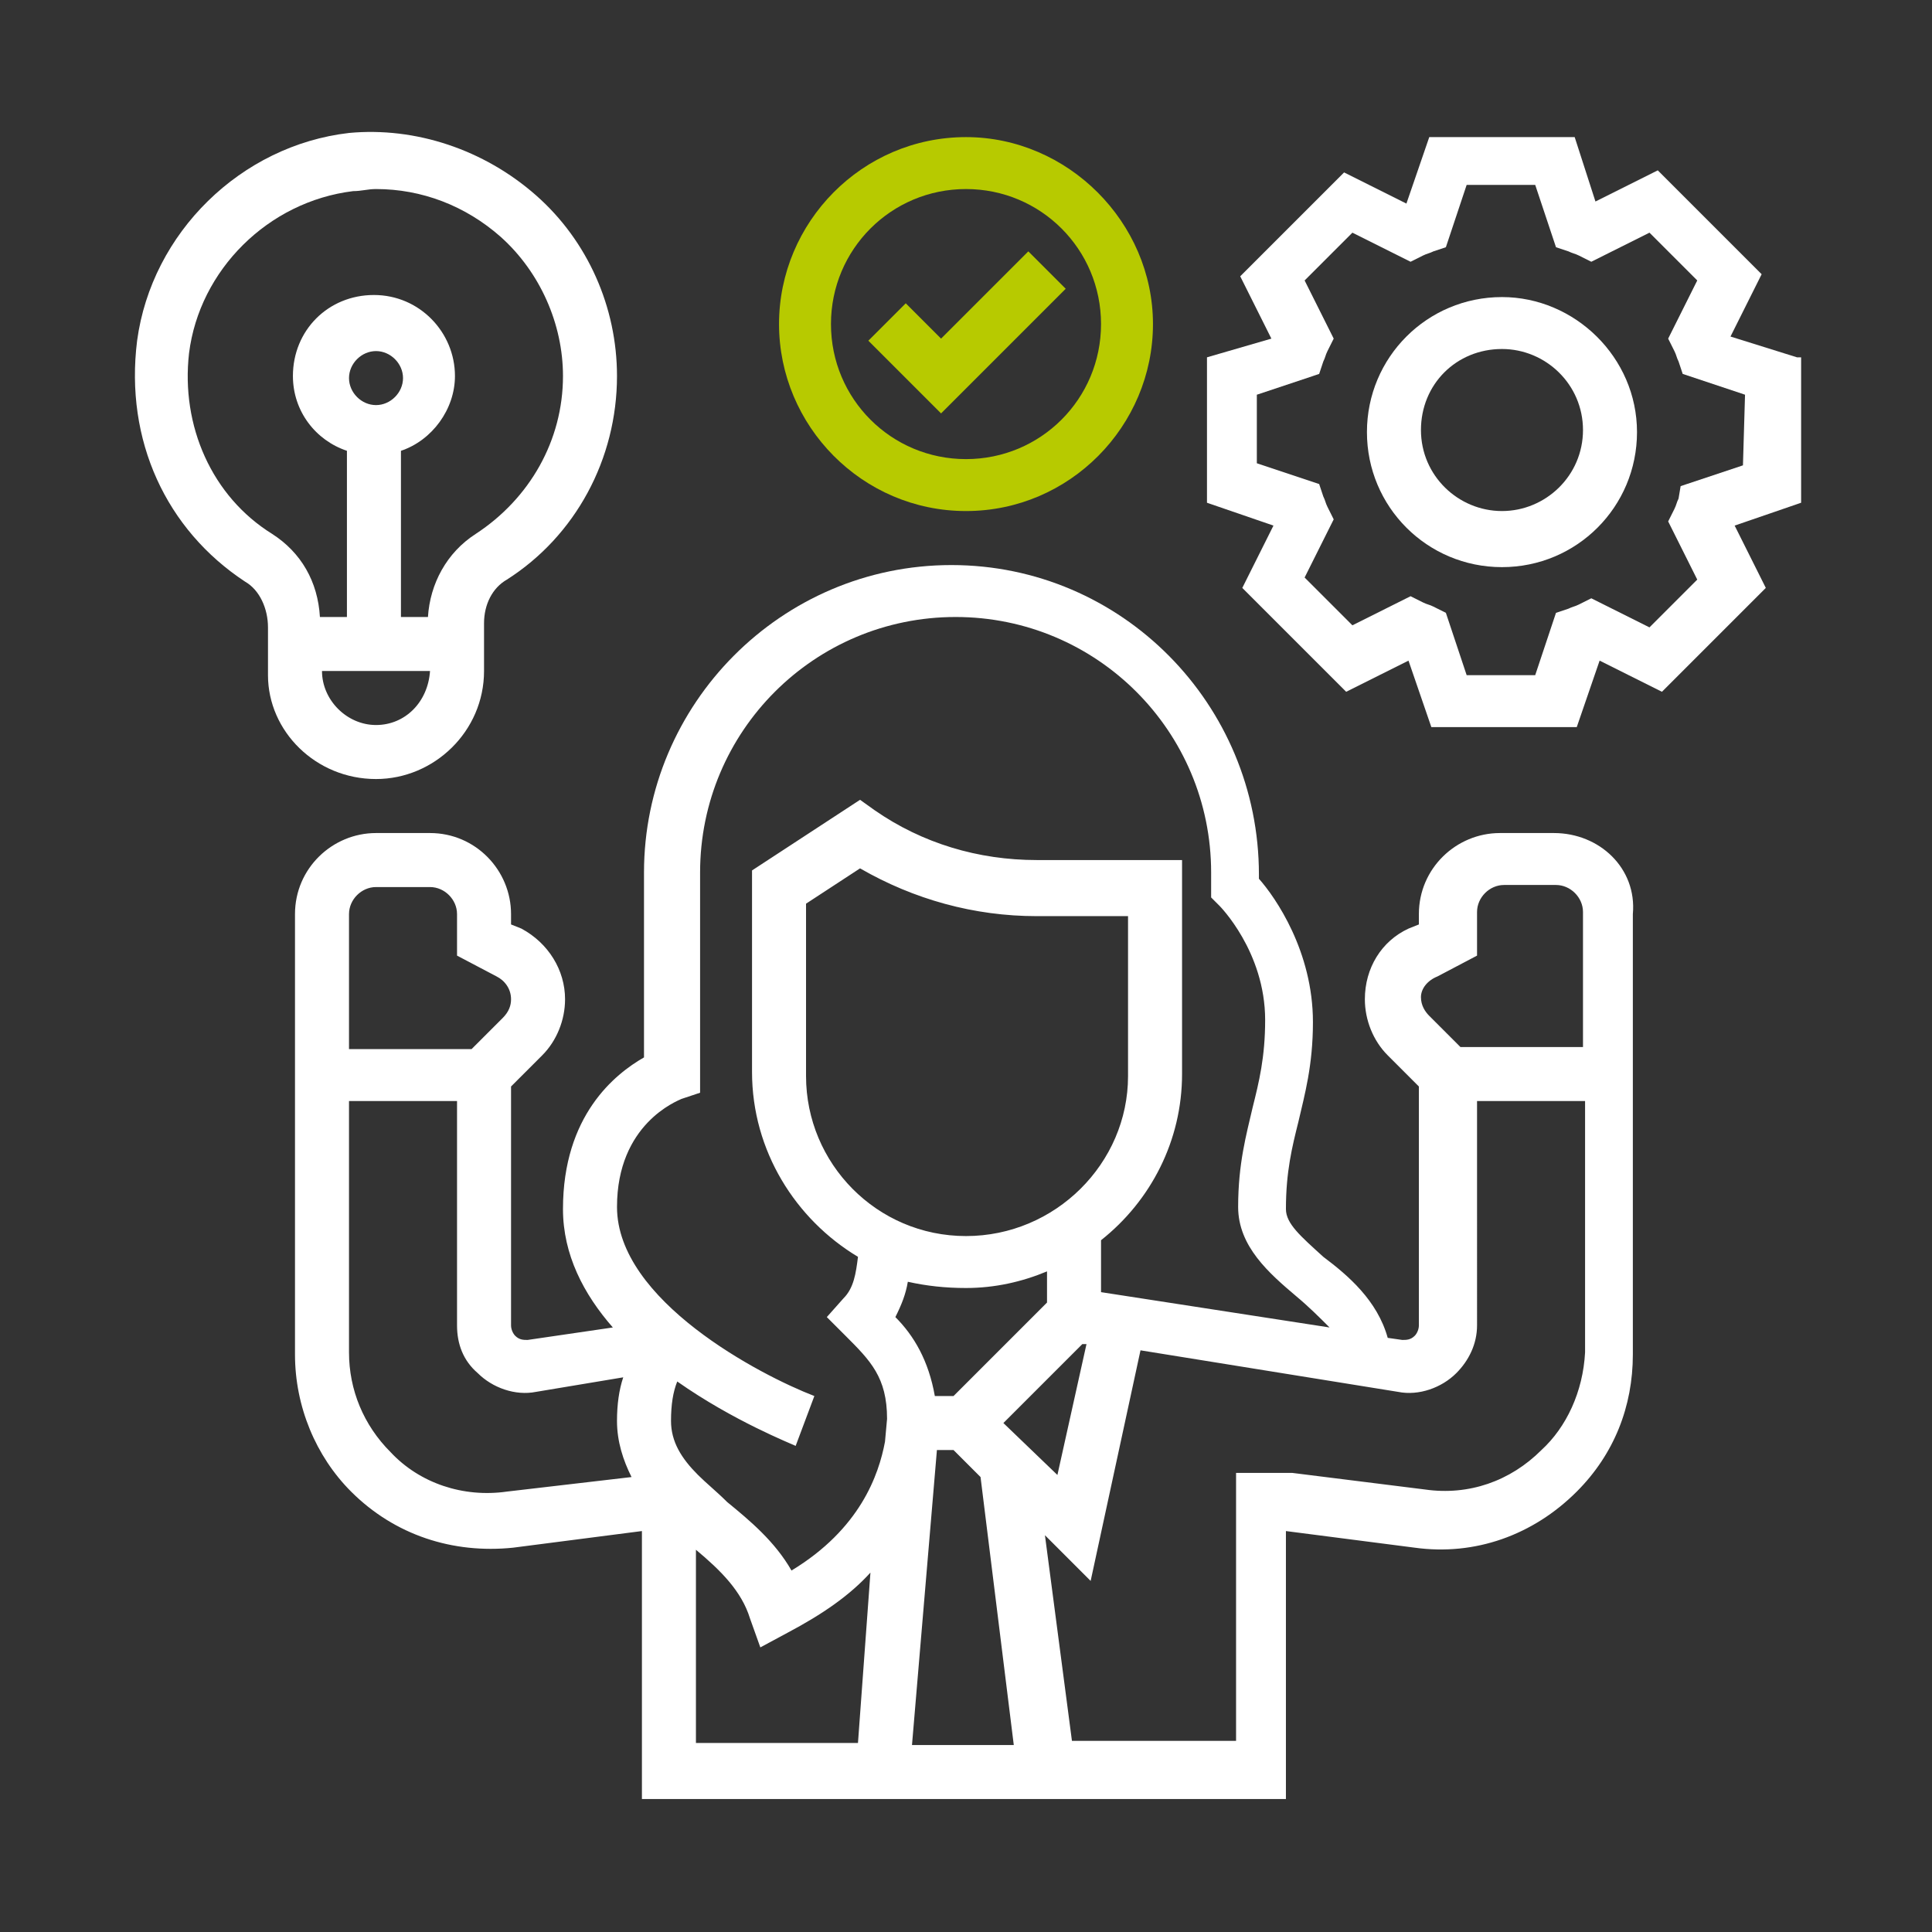 <?xml version="1.0" encoding="utf-8"?>
<!-- Generator: Adobe Illustrator 19.2.1, SVG Export Plug-In . SVG Version: 6.00 Build 0)  -->
<svg version="1.1" id="Capa_1" xmlns="http://www.w3.org/2000/svg" xmlns:xlink="http://www.w3.org/1999/xlink" x="0px" y="0px"
	 viewBox="0 0 93 93" style="enable-background:new 0 0 93 93;" xml:space="preserve">
<rect x="0" y="0" width="93" height="93" fill="#333333" stroke="none"/>
<style type="text/css">
	.st0{fill:#FFFFFF;}
	.st1{fill:#B7CA00;}
</style>
<g>
	<path class="st0" d="M74.8,40.1h-2.6c-2.1,0-3.9,1.7-3.9,3.9v0.5l-0.5,0.2c-1.3,0.6-2.1,1.9-2.1,3.4c0,1,0.4,2,1.1,2.7l1.5,1.5
		v11.5c0,0.2-0.1,0.4-0.2,0.5c-0.2,0.2-0.4,0.2-0.6,0.2l-0.7-0.1c-0.5-1.8-1.9-3-3.1-3.9c-1.1-1-1.8-1.6-1.8-2.3
		c0-1.8,0.3-3,0.6-4.2c0.3-1.3,0.7-2.7,0.7-4.8c0-3.4-1.8-6-2.6-6.9v-0.2c0-8.2-6.6-14.9-14.8-14.9S31,33.9,31,42v8.9
		c-1.4,0.8-3.9,2.8-3.9,7.3c0,2.2,1,4.1,2.4,5.7l-4.1,0.6c-0.2,0-0.4,0-0.6-0.2c-0.1-0.1-0.2-0.3-0.2-0.5V52.3l1.5-1.5
		c0.7-0.7,1.1-1.7,1.1-2.7c0-1.4-0.8-2.7-2.1-3.4l-0.5-0.2v-0.5c0-2.1-1.7-3.9-3.9-3.9h-2.6c-2.1,0-3.9,1.7-3.9,3.9v21.2
		c0,2.5,1,4.9,2.7,6.6c2.1,2.1,4.9,3,7.8,2.7l6.2-0.8v12.9h31V73.7l6.2,0.8c2.9,0.4,5.7-0.6,7.8-2.7c1.8-1.8,2.7-4.1,2.7-6.6V44
		C78.8,41.8,77,40.1,74.8,40.1L74.8,40.1z M69.2,47l1.9-1v-2.1c0-0.7,0.6-1.3,1.3-1.3h2.5c0.7,0,1.3,0.6,1.3,1.3v6.5h-5.9l-1.5-1.5
		c-0.2-0.2-0.4-0.5-0.4-0.9C68.4,47.6,68.7,47.2,69.2,47L69.2,47z M32.8,52.9l0.9-0.3V42c0-6.8,5.5-12.3,12.3-12.3
		S58.3,35.2,58.3,42v1.2l0.4,0.4c0,0,2.2,2.2,2.2,5.5c0,1.8-0.3,3-0.6,4.2c-0.3,1.3-0.7,2.7-0.7,4.8c0,1.9,1.5,3.2,2.8,4.3
		c0.6,0.5,1.1,1,1.6,1.5l-11-1.7v-2.5c2.4-1.9,3.9-4.8,3.9-8V41.4h-7c-2.8,0-5.5-0.8-7.8-2.4l-0.7-0.5l-5.2,3.4v9.7
		c0,3.8,2.1,7.1,5.1,8.9c-0.1,0.8-0.2,1.5-0.7,2l-0.8,0.9l0.9,0.9c1.2,1.2,2,2,2,4l-0.1,1.1c-0.3,1.6-1.2,4.2-4.5,6.2
		c-0.8-1.4-2-2.4-3.1-3.3c-0.5-0.5-1-0.9-1.4-1.3l0,0l0,0c-0.8-0.8-1.3-1.6-1.3-2.6c0-0.8,0.1-1.4,0.3-1.9c2.7,1.9,5.5,3,5.7,3.1
		l0.9-2.4c-2.6-1-9.5-4.6-9.5-9.1C29.7,54.1,32.6,53,32.8,52.9L32.8,52.9z M46.5,59.5c-4.3,0-7.7-3.5-7.7-7.7v-8.3l2.6-1.7
		c2.6,1.5,5.5,2.3,8.5,2.3h4.4v7.7C54.3,56,50.8,59.5,46.5,59.5L46.5,59.5z M46.5,62c1.4,0,2.7-0.3,3.9-0.8v1.5l-4.5,4.5H45
		c-0.3-1.7-1-2.9-1.9-3.8c0.3-0.6,0.5-1.1,0.6-1.7C44.6,61.9,45.5,62,46.5,62L46.5,62z M45.1,69.8h0.8l1.3,1.3L48.8,84h-4.9
		L45.1,69.8L45.1,69.8L45.1,69.8z M48.3,68.5l3.8-3.8h0.2L50.9,71L48.3,68.5z M18.1,42.7h2.6c0.7,0,1.3,0.6,1.3,1.3V46l1.9,1
		c0.4,0.2,0.7,0.6,0.7,1.1c0,0.3-0.1,0.6-0.4,0.9l-1.5,1.5h-5.9V44C16.8,43.3,17.4,42.7,18.1,42.7L18.1,42.7z M24.4,71.8
		c-2.1,0.3-4.2-0.4-5.6-1.9c-1.3-1.3-2-3-2-4.8V53H22v10.8c0,0.9,0.3,1.7,1,2.3c0.7,0.7,1.8,1.1,2.8,0.9l4.2-0.7
		c-0.2,0.6-0.3,1.3-0.3,2.1c0,1,0.3,1.9,0.7,2.7L24.4,71.8z M33.5,74.6c1.2,1,2.2,2,2.6,3.3l0.5,1.4l1.3-0.7c1.7-0.9,3-1.8,4-2.9
		l-0.6,8.2h-7.8V74.6z M74.2,69.8c-1.5,1.5-3.5,2.2-5.6,1.9l-6.4-0.8h-2.7v12.9h-7.9l-1.3-9.9l2.2,2.2l2.4-11.1L67.3,67
		c1,0.2,2.1-0.2,2.8-0.9c0.6-0.6,1-1.4,1-2.3V53h5.2v12.1C76.2,67,75.4,68.7,74.2,69.8L74.2,69.8z"/>
	<g>
		<path class="st1" d="M46.5,24.6c5,0,9-4.1,9-9s-4.1-9-9-9c-5,0-9,4.1-9,9S41.5,24.6,46.5,24.6L46.5,24.6z M46.5,9.1
			c3.6,0,6.5,2.9,6.5,6.5s-2.9,6.5-6.5,6.5S40,19.2,40,15.6S42.9,9.1,46.5,9.1L46.5,9.1z"/>
		<path class="st1" d="M51.3,13.9l-1.8-1.8l-4.2,4.2l-1.7-1.7l-1.8,1.8l3.5,3.5L51.3,13.9z"/>
	</g>
	<path class="st0" d="M18.1,37.5c2.8,0,5.2-2.3,5.2-5.2V30c0-0.9,0.4-1.7,1.1-2.1c3.3-2.1,5.3-5.8,5.3-9.8c0-3.3-1.4-6.5-3.9-8.7
		S20,6.1,16.8,6.4c-5.2,0.6-9.5,4.8-10.2,10C6,21.2,8,25.5,11.8,28c0.7,0.4,1.1,1.3,1.1,2.2v2.3C12.9,35.2,15.2,37.5,18.1,37.5
		L18.1,37.5z M18.1,34.9c-1.4,0-2.6-1.2-2.6-2.6h5.2C20.6,33.8,19.5,34.9,18.1,34.9L18.1,34.9z M16.8,18.2c0-0.7,0.6-1.3,1.3-1.3
		c0.7,0,1.3,0.6,1.3,1.3c0,0.7-0.6,1.3-1.3,1.3S16.8,18.9,16.8,18.2L16.8,18.2z M9.1,17c0.5-4,3.8-7.3,7.9-7.8
		c0.4,0,0.7-0.1,1.1-0.1c2.2,0,4.3,0.8,6,2.3c1.9,1.7,3,4.2,3,6.7c0,3.1-1.6,5.9-4.2,7.6c-1.4,0.9-2.2,2.4-2.3,4h-1.3v-8
		c1.5-0.5,2.6-2,2.6-3.6c0-2.1-1.7-3.9-3.9-3.9s-3.9,1.7-3.9,3.9c0,1.7,1.1,3.1,2.6,3.6v8h-1.3c-0.1-1.7-0.9-3.1-2.3-4
		C10.2,23.9,8.7,20.5,9.1,17L9.1,17z"/>
	<path class="st0" d="M86.5,17.2l-3.2-1l1.5-3l-5-5l-3,1.5l-1-3.1h-7l-1.1,3.2l-3-1.5l-5,5l1.5,3l-3.1,0.9v7l3.2,1.1l-1.5,3l5,5
		l3-1.5l1.1,3.2h7l1.1-3.2l3,1.5l5-5l-1.5-3l3.2-1.1v-7H86.5z M83.9,22.4l-3,1L80.8,24c-0.1,0.2-0.1,0.3-0.2,0.5l-0.3,0.6l1.4,2.8
		l-2.3,2.3l-2.8-1.4l-0.6,0.3c-0.2,0.1-0.3,0.1-0.5,0.2l-0.6,0.2l-1,3h-3.3l-1-3L69,29.2c-0.2-0.1-0.3-0.1-0.5-0.2l-0.6-0.3
		l-2.8,1.4l-2.3-2.3l1.4-2.8l-0.3-0.6c-0.1-0.2-0.1-0.3-0.2-0.5l-0.2-0.6l-3-1V19l3-1l0.2-0.6c0.1-0.2,0.1-0.3,0.2-0.5l0.3-0.6
		l-1.4-2.8l2.3-2.3l2.8,1.4l0.6-0.3c0.2-0.1,0.3-0.1,0.5-0.2l0.6-0.2l1-3h3.3l1,3l0.6,0.2c0.2,0.1,0.3,0.1,0.5,0.2l0.6,0.3l2.8-1.4
		l2.3,2.3l-1.4,2.8l0.3,0.6c0.1,0.2,0.1,0.3,0.2,0.5L81,18l3,1L83.9,22.4L83.9,22.4z"/>
	<path class="st0" d="M72.3,14.3c-3.6,0-6.5,2.9-6.5,6.5s2.9,6.5,6.5,6.5s6.5-2.9,6.5-6.5S75.8,14.3,72.3,14.3L72.3,14.3z
		 M72.3,24.6c-2.1,0-3.9-1.7-3.9-3.9s1.7-3.9,3.9-3.9c2.1,0,3.9,1.7,3.9,3.9S74.4,24.6,72.3,24.6L72.3,24.6z"/>
</g>
</svg>
